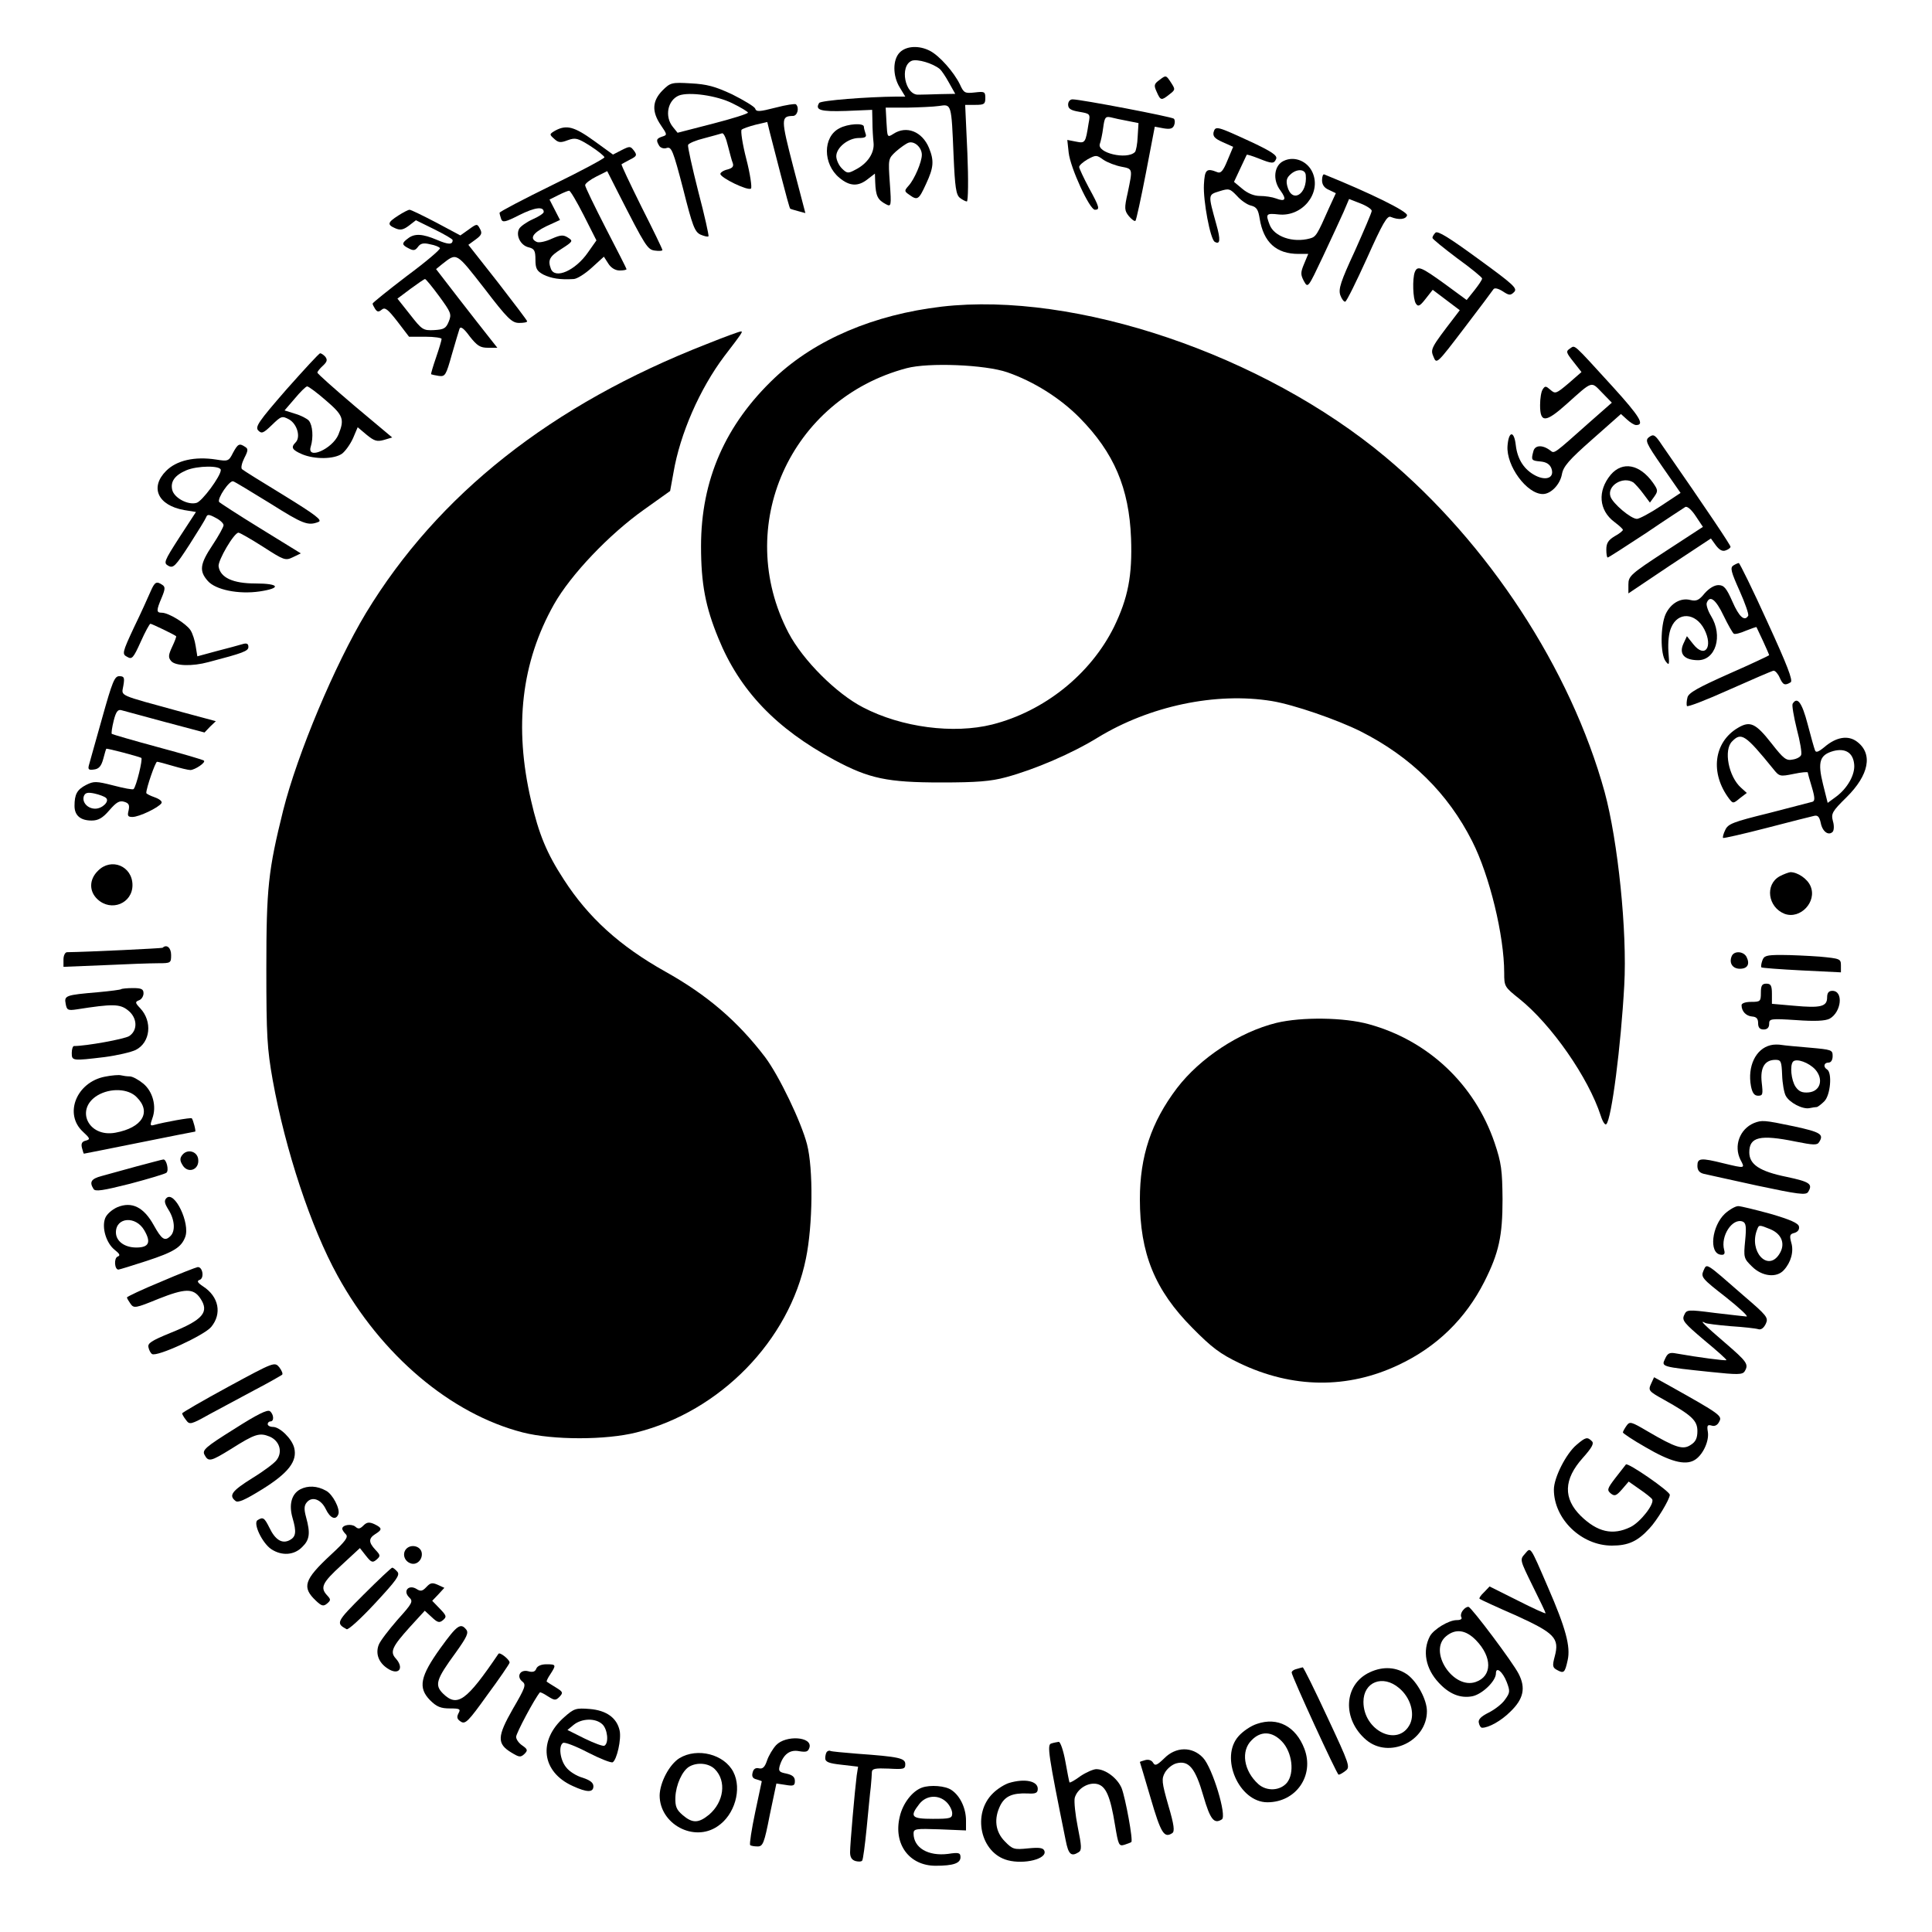<?xml version="1.0" standalone="no"?>
<!DOCTYPE svg PUBLIC "-//W3C//DTD SVG 20010904//EN"
 "http://www.w3.org/TR/2001/REC-SVG-20010904/DTD/svg10.dtd">
<svg version="1.0" xmlns="http://www.w3.org/2000/svg"
 width="700pt" height="700pt" viewBox="0 0 700 700"
 preserveAspectRatio="xMidYMid meet">
<g transform="translate(0,700) scale(0.1,-0.1)"
fill="#000000" stroke="none">
<path d="M3260 6810 c-26 -26 -26 -85 0 -127 l20 -33 -33 0 c-106 -1 -273 -14
-279 -23 -16 -26 5 -32 97 -29 l95 4 1 -44 c0 -23 2 -57 4 -75 4 -37 -22 -76
-66 -98 -26 -14 -30 -14 -49 5 -11 11 -20 31 -20 44 0 31 43 66 82 66 23 0 29
4 24 16 -3 9 -6 20 -6 25 0 14 -58 11 -89 -6 -60 -31 -60 -129 0 -179 37 -31
68 -33 103 -5 l26 20 1 -30 c2 -52 9 -65 39 -81 19 -10 20 -7 14 77 -6 87 -6
88 22 114 16 14 37 29 46 32 21 7 48 -17 48 -44 0 -26 -27 -89 -48 -112 -16
-18 -16 -20 3 -33 29 -21 34 -18 60 39 28 60 30 84 11 131 -25 60 -82 82 -129
51 -22 -14 -22 -13 -25 40 l-3 55 78 0 c43 1 95 3 115 6 46 7 45 10 53 -180 5
-115 9 -142 23 -153 9 -7 21 -13 25 -13 5 0 6 79 2 175 l-8 175 37 0 c32 0 36
3 36 25 0 23 -3 24 -38 20 -36 -4 -40 -2 -54 29 -22 45 -74 104 -109 122 -39
20 -85 18 -109 -6z m145 -60 c6 -5 21 -27 33 -49 l23 -41 -55 -1 c-31 -1 -66
-2 -78 -2 -49 -3 -70 105 -24 123 20 7 75 -9 101 -30z"/>
<path d="M4202 6711 c-21 -15 -22 -20 -11 -44 14 -32 17 -32 46 -9 22 17 22
18 5 44 -17 26 -18 26 -40 9z"/>
<path d="M2400 6672 c-37 -38 -39 -76 -6 -125 24 -35 24 -36 5 -42 -21 -7 -23
-13 -10 -34 5 -7 17 -11 27 -7 17 5 23 -10 59 -148 34 -135 42 -156 63 -166
14 -6 27 -9 29 -6 2 2 -14 75 -37 162 -22 87 -39 163 -37 169 3 6 29 17 58 24
30 8 59 16 65 18 6 2 15 -18 21 -44 7 -26 14 -55 18 -64 4 -12 -1 -18 -19 -23
-14 -3 -26 -11 -26 -16 0 -14 101 -63 111 -53 4 4 -3 53 -17 107 -14 54 -21
102 -17 106 4 4 27 12 50 18 l43 10 9 -37 c5 -20 23 -90 40 -155 17 -66 32
-121 34 -122 1 -1 14 -5 29 -9 l26 -7 -44 168 c-45 174 -45 183 -1 184 16 0
24 29 11 42 -3 3 -36 -2 -74 -12 -59 -15 -70 -16 -74 -3 -3 7 -41 30 -83 51
-62 29 -92 37 -150 40 -69 4 -74 3 -103 -26z m253 -46 c31 -15 57 -31 57 -34
0 -4 -57 -22 -127 -40 l-128 -33 -17 21 c-31 38 -19 97 22 114 37 14 137 0
193 -28z"/>
<path d="M3870 6621 c0 -15 10 -21 40 -26 40 -7 41 -7 34 -43 -11 -70 -12 -72
-46 -65 l-31 6 5 -46 c6 -55 76 -207 95 -207 19 0 17 9 -22 80 -19 36 -35 70
-35 75 0 6 14 18 31 28 30 16 32 16 57 -2 15 -10 44 -21 65 -25 42 -8 41 -7
23 -94 -13 -57 -12 -65 4 -85 10 -12 21 -20 24 -17 3 3 20 81 38 174 l32 167
32 -6 c24 -4 33 -1 38 11 4 10 3 20 -1 24 -8 7 -337 70 -367 70 -9 0 -16 -8
-16 -19z m215 -59 l40 -8 -3 -49 c-1 -27 -6 -52 -10 -56 -29 -29 -139 -3 -127
30 3 8 9 34 12 58 5 37 8 42 27 38 11 -3 39 -9 61 -13z"/>
<path d="M2012 6527 c-22 -13 -22 -14 -4 -30 15 -14 23 -15 49 -5 28 10 36 8
82 -21 28 -18 51 -37 51 -41 0 -4 -85 -50 -190 -101 -104 -51 -190 -96 -190
-100 0 -4 3 -14 6 -23 5 -13 15 -11 66 15 56 28 88 32 88 11 0 -5 -18 -17 -41
-27 -22 -10 -44 -26 -48 -34 -13 -24 5 -60 34 -67 21 -5 25 -12 25 -45 0 -32
5 -41 29 -54 29 -14 61 -19 109 -16 12 0 42 19 66 41 l44 40 16 -25 c10 -16
26 -25 41 -25 14 0 25 2 25 5 0 2 -34 69 -75 148 -41 80 -75 150 -75 156 0 6
18 20 40 31 l40 20 39 -77 c101 -198 107 -208 135 -211 14 -2 26 -1 26 2 0 4
-34 74 -76 157 -41 83 -74 152 -72 154 2 1 15 9 31 17 24 12 26 16 14 32 -13
17 -15 17 -45 2 l-31 -16 -69 50 c-71 51 -99 59 -140 37z m103 -307 l46 -91
-31 -44 c-45 -65 -119 -98 -134 -59 -12 32 -5 45 38 72 42 27 43 29 24 41 -17
11 -27 10 -59 -4 -21 -10 -45 -15 -53 -12 -29 12 -16 33 33 57 l50 23 -19 37
-19 37 32 16 c18 9 35 16 39 16 4 1 28 -40 53 -89z"/>
<path d="M4397 6521 c-3 -15 4 -23 33 -36 l38 -17 -21 -50 c-15 -37 -24 -47
-36 -42 -40 16 -46 10 -49 -45 -3 -59 23 -197 39 -207 20 -12 22 7 6 63 -30
109 -31 107 11 120 35 11 38 10 64 -17 14 -16 37 -32 51 -35 20 -5 26 -15 31
-47 14 -86 60 -128 141 -128 l35 0 -15 -36 c-13 -31 -13 -39 -1 -62 15 -27 15
-26 69 88 30 63 63 136 75 162 l20 47 41 -16 c23 -9 41 -21 41 -27 0 -6 -28
-71 -61 -145 -52 -112 -60 -138 -53 -160 5 -14 13 -25 18 -24 5 1 40 72 79
158 56 125 73 155 86 149 29 -12 55 -9 59 6 2 14 -132 80 -300 148 -4 2 -8 -7
-8 -21 0 -16 8 -28 25 -35 l25 -12 -24 -52 c-44 -100 -48 -106 -70 -112 -62
-17 -130 7 -146 50 -15 39 -13 42 33 37 85 -9 155 76 123 151 -18 42 -66 62
-105 43 -35 -16 -41 -69 -12 -107 24 -33 18 -42 -16 -29 -13 5 -39 9 -58 9
-21 0 -44 9 -64 26 l-30 25 22 47 c12 26 23 49 24 51 1 2 20 -4 43 -13 50 -20
56 -20 64 -1 4 12 -17 26 -89 60 -126 58 -131 60 -138 36z m334 -155 c7 -71
-51 -105 -67 -40 -5 21 -2 31 15 45 22 18 50 16 52 -5z"/>
<path d="M1443 6219 c-39 -25 -41 -33 -11 -46 18 -8 29 -6 49 9 l26 20 67 -33
c36 -18 66 -35 66 -39 0 -17 -15 -17 -57 1 -52 22 -81 24 -105 5 -23 -17 -23
-23 3 -36 17 -9 23 -8 33 5 9 13 20 16 44 10 18 -3 34 -10 36 -14 3 -4 -51
-50 -120 -101 -68 -52 -124 -97 -124 -100 0 -3 4 -11 9 -19 8 -12 13 -12 24
-3 12 10 22 2 57 -43 l42 -55 59 0 c33 0 59 -4 59 -8 0 -5 -9 -35 -20 -67 -11
-32 -19 -59 -18 -61 2 -1 14 -4 28 -6 23 -3 26 2 47 77 13 44 25 86 28 94 4
10 16 1 37 -28 27 -34 38 -41 66 -41 l34 0 -30 38 c-16 20 -66 84 -111 142
l-81 105 22 18 c54 42 49 45 153 -88 84 -110 100 -125 126 -125 16 0 29 2 29
6 0 3 -48 66 -106 141 l-107 136 26 19 c22 16 25 23 16 39 -10 19 -11 19 -40
-2 l-31 -22 -88 47 c-48 25 -91 46 -96 46 -5 0 -24 -10 -41 -21z m148 -292
c43 -59 46 -65 35 -92 -10 -25 -18 -29 -53 -31 -40 -2 -44 1 -87 56 l-46 58
48 36 c26 19 49 35 52 35 3 0 26 -28 51 -62z"/>
<path d="M5201 6157 c-6 -6 -11 -14 -11 -19 0 -4 41 -37 90 -74 50 -36 90 -69
90 -73 0 -5 -13 -24 -28 -43 l-28 -35 -79 58 c-86 62 -99 68 -109 43 -9 -24
-7 -97 4 -114 8 -12 14 -10 35 17 l26 33 49 -37 49 -37 -19 -25 c-86 -112 -88
-116 -76 -144 11 -27 12 -26 111 104 55 72 103 136 106 141 4 6 17 3 33 -7 24
-16 29 -16 42 -3 13 13 -2 27 -130 120 -104 76 -147 103 -155 95z"/>
<path d="M3412 5889 c-246 -29 -457 -119 -604 -257 -180 -170 -268 -371 -268
-611 0 -136 16 -220 63 -334 77 -189 209 -327 421 -441 125 -67 191 -81 386
-81 129 0 180 4 235 19 104 28 239 86 333 144 187 114 427 165 630 132 79 -13
236 -67 322 -110 182 -92 316 -224 404 -398 63 -124 116 -342 116 -477 0 -49
1 -51 55 -94 116 -93 250 -285 295 -424 7 -22 16 -35 20 -30 19 18 53 284 65
503 11 195 -23 523 -71 700 -123 446 -422 903 -794 1214 -444 371 -1123 601
-1608 545z m238 -238 c95 -33 191 -93 262 -165 124 -126 179 -254 186 -436 5
-136 -11 -217 -62 -322 -85 -171 -252 -305 -441 -353 -140 -35 -328 -11 -468
62 -97 50 -218 171 -270 270 -201 385 5 847 428 959 79 21 284 13 365 -15z"/>
<path d="M2562 5754 c-564 -220 -975 -545 -1236 -975 -113 -188 -248 -509
-300 -715 -54 -218 -61 -280 -61 -574 0 -244 3 -290 23 -403 46 -255 139 -535
235 -709 158 -288 410 -501 671 -568 110 -28 301 -28 412 0 303 76 554 333
614 630 25 121 27 325 4 414 -21 81 -101 248 -152 316 -100 131 -210 225 -362
310 -164 92 -278 195 -367 333 -62 95 -91 165 -119 287 -62 267 -35 500 83
710 61 108 200 254 327 344 l94 67 12 66 c24 142 96 305 184 422 66 86 69 91
60 90 -5 0 -60 -20 -122 -45z"/>
<path d="M5688 5737 c-15 -10 -14 -14 13 -48 l29 -37 -47 -41 c-45 -38 -48
-39 -66 -23 -16 14 -19 14 -27 2 -6 -8 -10 -34 -10 -58 0 -65 20 -64 96 4 96
86 88 83 128 42 l36 -37 -83 -73 c-127 -113 -125 -112 -139 -101 -28 22 -56
21 -62 -1 -9 -33 -8 -35 25 -38 22 -2 34 -10 40 -25 12 -33 -17 -46 -56 -27
-42 21 -67 59 -73 111 -6 54 -26 52 -30 -3 -5 -72 70 -174 128 -174 29 0 62
34 69 71 5 29 25 52 110 127 l104 92 22 -20 c12 -11 26 -20 33 -20 32 0 13 31
-84 138 -149 163 -136 152 -156 139z"/>
<path d="M1037 5588 c-100 -115 -114 -135 -101 -148 12 -12 18 -10 49 20 34
33 37 34 63 20 29 -17 42 -64 23 -83 -18 -18 -13 -27 24 -43 46 -19 115 -18
144 2 12 9 30 34 40 56 l17 40 32 -27 c28 -23 38 -26 63 -19 l30 9 -136 114
c-74 63 -135 117 -135 121 0 4 9 15 20 25 15 14 17 21 9 32 -6 7 -15 13 -19
13 -4 0 -59 -60 -123 -132z m144 -39 c63 -54 68 -68 45 -124 -22 -52 -116 -93
-100 -43 10 33 7 77 -7 94 -6 7 -29 19 -50 25 l-38 12 37 43 c20 24 40 44 45
44 5 0 36 -23 68 -51z"/>
<path d="M5976 5417 c-17 -12 -13 -21 47 -108 l66 -95 -71 -47 c-39 -26 -79
-47 -87 -47 -22 0 -88 56 -96 81 -13 39 45 75 83 51 6 -5 23 -23 36 -41 l24
-32 16 22 c14 20 13 24 -5 50 -48 67 -110 79 -153 29 -49 -59 -43 -129 13
-171 17 -13 31 -25 31 -29 0 -3 -13 -14 -30 -23 -23 -14 -30 -25 -30 -48 0
-16 2 -29 5 -29 3 0 65 40 138 88 72 49 137 91 143 95 7 4 23 -10 38 -33 l26
-39 -135 -88 c-127 -83 -135 -90 -135 -121 l0 -32 149 100 150 99 18 -25 c13
-17 24 -23 36 -18 9 3 17 9 17 13 0 6 -80 126 -248 368 -25 38 -31 41 -46 30z"/>
<path d="M844 5359 c-15 -30 -18 -31 -61 -24 -78 12 -143 -3 -181 -41 -60 -60
-30 -125 65 -142 l43 -7 -60 -92 c-56 -87 -58 -93 -40 -103 18 -10 26 -1 76
76 30 47 58 92 61 100 4 11 10 11 34 -2 16 -8 29 -20 29 -27 0 -6 -18 -39 -40
-72 -46 -69 -49 -94 -17 -130 28 -32 111 -49 187 -38 81 12 73 29 -15 29 -81
0 -127 21 -133 62 -3 21 56 122 72 122 5 0 45 -23 89 -51 76 -49 81 -51 108
-38 l29 14 -146 90 c-80 49 -147 93 -150 96 -8 13 38 80 51 75 7 -2 67 -39
134 -80 119 -75 137 -82 175 -67 15 6 -10 25 -125 96 -79 48 -148 91 -152 95
-5 4 -1 22 8 40 14 27 15 34 3 41 -21 14 -26 11 -44 -22z m-44 -62 c0 -22 -68
-114 -88 -119 -31 -9 -81 18 -88 47 -7 30 9 53 51 71 40 17 125 18 125 1z"/>
<path d="M6280 4951 c-12 -8 -8 -23 23 -92 20 -45 34 -85 31 -90 -13 -22 -33
-4 -57 51 -22 50 -31 60 -51 60 -15 0 -34 -12 -50 -30 -20 -25 -30 -29 -51
-24 -35 9 -71 -11 -90 -51 -19 -42 -20 -145 0 -171 13 -17 14 -14 10 35 -2 33
1 67 10 87 24 58 88 55 120 -6 33 -65 2 -107 -40 -54 l-23 29 -13 -28 c-16
-36 3 -58 51 -59 66 -2 94 88 49 161 -11 18 -18 40 -15 47 11 29 33 12 61 -47
16 -33 33 -63 37 -65 4 -3 24 2 44 11 20 8 38 14 38 13 1 -2 11 -24 24 -51 12
-26 22 -49 22 -51 0 -1 -65 -32 -145 -67 -112 -50 -147 -69 -151 -86 -3 -12
-4 -26 -2 -31 1 -5 71 22 153 59 83 37 155 68 161 69 6 0 16 -11 22 -25 12
-27 19 -30 40 -17 9 6 -12 61 -85 220 -53 117 -100 212 -103 212 -3 0 -12 -4
-20 -9z"/>
<path d="M546 4858 c-8 -18 -34 -77 -60 -130 -44 -94 -44 -98 -25 -108 17 -10
22 -5 49 55 16 36 32 65 35 65 5 0 86 -39 93 -45 2 -1 -5 -19 -14 -38 -14 -30
-15 -39 -4 -52 15 -18 76 -20 135 -4 126 33 145 40 145 55 0 12 -6 15 -22 10
-13 -4 -54 -15 -93 -25 l-70 -19 -6 37 c-3 20 -11 46 -19 58 -16 24 -79 63
-104 63 -20 0 -20 8 0 55 13 31 13 39 2 46 -21 14 -27 11 -42 -23z"/>
<path d="M370 4398 c-24 -84 -45 -161 -48 -171 -4 -15 0 -18 19 -15 17 2 26
12 33 38 5 19 10 36 11 37 1 3 118 -28 127 -33 6 -4 -18 -103 -28 -113 -3 -3
-35 3 -73 13 -63 16 -71 16 -99 2 -33 -17 -42 -34 -42 -76 0 -35 22 -53 62
-53 24 0 40 9 64 37 26 30 37 36 54 31 17 -5 20 -12 16 -31 -5 -20 -3 -24 14
-24 24 0 95 34 105 50 4 6 -7 15 -24 21 -17 6 -31 13 -31 16 0 18 33 113 39
113 4 0 30 -7 57 -15 27 -8 56 -15 64 -15 17 1 56 27 49 34 -2 3 -78 25 -167
49 -89 24 -164 46 -167 48 -2 3 1 24 7 48 8 32 15 41 27 38 9 -2 80 -22 159
-43 l143 -38 20 21 21 20 -119 32 c-244 67 -222 57 -216 97 5 29 3 34 -15 34
-17 0 -25 -20 -62 -152z m14 -289 c14 -12 -13 -39 -39 -39 -28 0 -49 24 -41
46 5 12 14 14 38 9 18 -4 37 -11 42 -16z"/>
<path d="M6495 4450 c-3 -5 4 -46 15 -91 12 -45 19 -87 16 -94 -2 -7 -16 -15
-31 -17 -23 -5 -33 3 -76 58 -58 74 -78 83 -122 57 -88 -52 -102 -164 -32
-257 14 -18 15 -18 39 2 l25 19 -21 19 c-45 40 -64 137 -32 168 33 34 48 24
148 -99 23 -29 25 -29 75 -19 28 6 51 8 51 5 0 -3 7 -28 15 -54 11 -37 11 -49
2 -52 -7 -2 -78 -20 -158 -41 -130 -32 -148 -39 -158 -61 -7 -14 -10 -27 -8
-29 1 -2 72 14 157 36 85 22 163 42 173 44 13 3 19 -3 24 -26 6 -31 28 -47 43
-32 5 5 6 23 1 39 -7 27 -3 35 49 86 82 81 97 158 38 202 -32 24 -75 17 -118
-20 -22 -18 -31 -21 -34 -11 -3 7 -15 50 -27 96 -20 76 -37 100 -54 72z m223
-219 c4 -37 -24 -87 -66 -118 l-30 -22 -17 68 c-20 81 -12 106 38 120 43 11
71 -6 75 -48z"/>
<path d="M355 3845 c-32 -31 -33 -74 -2 -103 50 -47 127 -15 127 51 0 69 -77
101 -125 52z"/>
<path d="M6448 3825 c-54 -30 -43 -112 18 -136 57 -21 118 44 94 100 -11 27
-47 51 -73 51 -7 -1 -24 -7 -39 -15z"/>
<path d="M589 3566 c-3 -2 -269 -15 -346 -16 -7 0 -13 -12 -13 -26 l0 -27 148
6 c81 4 168 7 195 7 46 0 47 1 47 30 0 26 -16 40 -31 26z"/>
<path d="M6274 3535 c-10 -25 4 -45 30 -45 28 0 37 17 24 43 -11 21 -46 23
-54 2z"/>
<path d="M6385 3519 c-4 -11 -5 -22 -3 -24 2 -2 67 -7 146 -11 l142 -7 0 25
c0 24 -3 25 -77 32 -42 3 -104 6 -139 6 -55 0 -63 -3 -69 -21z"/>
<path d="M6380 3403 c0 -31 -2 -33 -35 -33 -21 0 -35 -5 -35 -12 0 -22 16 -39
38 -41 16 -1 22 -8 22 -24 0 -16 6 -23 20 -23 13 0 20 7 20 20 0 19 4 20 98
14 68 -5 105 -3 121 5 43 24 51 101 10 101 -13 0 -19 -7 -19 -24 0 -33 -23
-39 -120 -30 l-80 7 0 36 c0 30 -4 37 -20 37 -16 0 -20 -7 -20 -33z"/>
<path d="M439 3416 c-2 -2 -40 -7 -84 -11 -117 -10 -123 -12 -117 -42 4 -23 8
-25 41 -20 128 20 155 20 184 -3 35 -27 37 -73 5 -94 -18 -11 -156 -36 -200
-36 -4 0 -8 -11 -8 -25 0 -29 2 -29 119 -15 46 6 97 18 113 26 53 27 61 103
16 151 -19 20 -19 23 -4 29 9 3 16 15 16 25 0 15 -7 19 -38 19 -21 0 -41 -2
-43 -4z"/>
<path d="M4625 3294 c-134 -33 -277 -127 -361 -237 -93 -123 -134 -246 -134
-402 0 -196 54 -329 190 -466 70 -71 100 -94 171 -128 192 -92 392 -94 577 -6
138 65 242 167 310 301 53 105 66 166 66 299 -1 105 -4 131 -29 205 -72 211
-240 370 -455 429 -89 25 -243 27 -335 5z"/>
<path d="M6415 3213 c-54 -13 -84 -77 -71 -148 5 -25 12 -35 26 -35 17 0 18 5
13 48 -6 54 11 82 50 82 20 0 22 -6 24 -55 1 -30 7 -64 13 -75 13 -25 61 -50
86 -45 10 2 22 4 27 4 4 1 16 10 27 21 22 22 29 103 10 115 -15 9 -12 25 5 25
9 0 15 9 15 24 0 22 -4 23 -82 30 -46 4 -92 8 -103 10 -11 2 -29 2 -40 -1z
m162 -88 c31 -35 19 -79 -24 -83 -23 -2 -35 3 -47 20 -16 23 -22 79 -9 92 13
12 57 -4 80 -29z"/>
<path d="M380 3099 c-103 -20 -149 -135 -80 -199 27 -25 28 -28 10 -33 -13 -3
-17 -11 -13 -26 3 -12 6 -21 7 -21 1 0 92 18 201 40 109 22 200 40 202 40 4 0
-7 42 -12 48 -3 4 -101 -14 -137 -24 -14 -4 -15 -1 -6 24 16 43 2 97 -33 126
-17 14 -39 26 -49 26 -10 0 -24 2 -32 4 -7 2 -33 0 -58 -5z m115 -74 c55 -54
21 -111 -77 -129 -98 -18 -147 85 -65 135 47 28 112 25 142 -6z"/>
<path d="M6355 2931 c-52 -22 -74 -83 -49 -133 17 -32 18 -32 -61 -13 -84 21
-95 19 -95 -9 0 -16 7 -25 23 -29 12 -3 100 -22 195 -43 146 -31 175 -35 183
-23 18 29 7 37 -78 55 -98 20 -135 45 -135 89 0 56 39 65 167 39 65 -13 79
-14 86 -2 18 28 6 36 -91 57 -110 23 -116 23 -145 12z"/>
<path d="M661 2816 c-9 -11 -10 -20 -1 -35 19 -36 64 -20 58 20 -4 28 -39 37
-57 15z"/>
<path d="M495 2774 c-49 -14 -107 -29 -127 -35 -38 -10 -45 -22 -29 -47 6 -10
33 -6 132 19 68 18 128 36 132 40 10 8 0 49 -11 48 -4 0 -47 -12 -97 -25z"/>
<path d="M603 2659 c-9 -9 -7 -19 8 -43 22 -35 25 -76 7 -94 -21 -21 -32 -13
-61 39 -36 65 -79 87 -132 65 -20 -9 -39 -26 -44 -40 -13 -34 4 -90 34 -114
19 -15 22 -21 11 -25 -14 -6 -11 -47 3 -47 3 0 49 14 101 31 101 33 127 50
141 87 19 49 -39 170 -68 141z m-80 -117 c25 -43 17 -62 -29 -62 -43 0 -74 23
-74 55 0 55 72 61 103 7z"/>
<path d="M6250 2603 c-48 -45 -59 -143 -16 -149 13 -2 17 3 13 17 -14 51 30
117 67 103 12 -5 14 -18 9 -69 -6 -61 -5 -65 25 -94 36 -36 89 -42 115 -13 26
28 37 68 27 100 -7 26 -5 31 12 35 12 4 18 12 16 23 -2 12 -31 25 -103 46 -55
15 -108 28 -117 28 -10 0 -31 -12 -48 -27z m165 -57 c42 -18 55 -55 31 -91
-42 -64 -110 12 -80 89 7 19 7 19 49 2z"/>
<path d="M6172 2396 c-10 -23 -5 -29 80 -95 49 -39 84 -71 76 -71 -7 1 -59 6
-115 13 -100 13 -102 12 -111 -8 -9 -19 0 -29 73 -91 46 -38 82 -70 80 -72 -3
-3 -102 10 -181 24 -25 5 -32 1 -41 -19 -14 -29 -16 -29 166 -48 95 -10 114
-10 122 2 16 26 9 35 -71 104 -70 60 -97 86 -72 72 4 -3 45 -8 92 -12 47 -3
92 -8 101 -11 10 -3 20 5 27 20 10 22 4 29 -81 102 -142 124 -132 117 -145 90z"/>
<path d="M583 2356 c-68 -28 -123 -54 -123 -57 0 -3 6 -13 13 -23 12 -17 18
-16 101 18 96 38 126 39 151 3 35 -51 11 -79 -109 -127 -68 -28 -82 -37 -78
-52 2 -10 8 -21 13 -24 18 -11 189 68 214 98 40 48 28 110 -29 147 -21 14 -24
20 -12 24 17 7 10 48 -8 46 -6 -1 -66 -24 -133 -53z"/>
<path d="M828 1976 c-92 -50 -168 -94 -168 -97 0 -3 6 -14 14 -24 13 -18 17
-17 87 22 41 22 115 62 164 88 50 26 93 51 97 54 4 3 -1 15 -10 27 -17 20 -18
20 -184 -70z"/>
<path d="M5982 1986 c-11 -24 -8 -27 46 -57 102 -57 122 -76 122 -114 0 -25
-6 -39 -24 -50 -28 -19 -54 -11 -158 50 -58 34 -63 36 -75 19 -7 -10 -13 -21
-13 -24 0 -3 37 -28 83 -54 87 -51 141 -66 175 -47 30 16 55 68 50 102 -4 24
-2 28 13 24 11 -4 22 1 28 14 12 21 4 27 -180 130 l-56 31 -11 -24z"/>
<path d="M848 1822 c-104 -65 -116 -76 -107 -93 14 -27 23 -24 96 21 87 55
103 60 140 45 35 -15 48 -54 26 -84 -7 -11 -47 -41 -88 -66 -75 -47 -87 -63
-62 -83 9 -8 34 3 97 42 95 59 128 102 116 150 -8 33 -52 76 -77 76 -11 0 -19
5 -19 10 0 6 5 10 10 10 14 0 12 26 -2 37 -9 7 -47 -12 -130 -65z"/>
<path d="M5712 1765 c-38 -32 -82 -119 -82 -162 0 -107 100 -203 210 -203 59
0 93 15 136 62 27 28 74 106 74 122 0 13 -152 118 -159 110 -4 -5 -22 -28 -39
-50 -29 -38 -30 -43 -16 -55 14 -11 20 -9 41 15 l24 28 40 -28 c22 -15 42 -31
45 -36 10 -16 -43 -84 -79 -101 -64 -31 -119 -18 -179 40 -65 64 -63 133 7
211 33 37 41 52 33 60 -17 17 -23 15 -56 -13z"/>
<path d="M1088 1604 c-32 -17 -42 -56 -28 -104 15 -51 12 -68 -10 -80 -28 -15
-53 1 -74 45 -18 36 -23 40 -43 27 -17 -11 17 -83 50 -105 38 -25 83 -22 112
8 27 26 30 50 14 108 -8 29 -7 42 2 53 19 24 52 12 69 -23 16 -34 37 -43 46
-19 7 19 -21 73 -45 85 -32 18 -66 19 -93 5z"/>
<path d="M1317 1473 c-13 -13 -19 -14 -30 -4 -14 11 -47 6 -47 -8 0 -4 6 -13
13 -20 10 -10 -1 -25 -54 -74 -98 -91 -106 -118 -54 -167 20 -19 27 -21 40
-10 14 12 14 15 0 30 -26 28 -17 46 52 109 l67 62 22 -28 c19 -24 24 -26 38
-14 15 13 15 16 -4 36 -25 27 -25 41 0 57 26 16 25 22 -4 36 -18 8 -27 7 -39
-5z"/>
<path d="M1471 1387 c-14 -17 -6 -43 16 -51 22 -9 45 13 41 38 -4 25 -40 33
-57 13z"/>
<path d="M5525 1370 c-19 -21 -18 -22 28 -116 26 -52 47 -96 47 -99 0 -3 -46
18 -101 46 l-102 51 -20 -21 c-12 -11 -19 -22 -16 -24 2 -2 60 -29 129 -59
143 -65 161 -83 143 -150 -9 -34 -8 -40 9 -49 24 -13 28 -10 38 36 11 49 -7
116 -71 263 -67 155 -62 147 -84 122z"/>
<path d="M1317 1222 c-99 -99 -101 -103 -61 -125 6 -3 52 39 103 94 77 83 91
102 81 114 -7 8 -15 15 -19 15 -3 0 -50 -44 -104 -98z"/>
<path d="M1545 1250 c-14 -15 -21 -17 -36 -7 -28 17 -50 -7 -27 -30 16 -15 13
-21 -42 -82 -32 -37 -63 -77 -68 -91 -12 -32 0 -64 32 -85 40 -27 62 0 30 36
-22 24 -13 43 51 114 l54 59 25 -23 c21 -20 28 -22 41 -11 14 12 13 16 -11 41
l-28 29 22 23 22 24 -24 11 c-20 9 -27 7 -41 -8z"/>
<path d="M5301 1166 c-7 -8 -10 -20 -6 -26 3 -6 -3 -10 -17 -10 -29 0 -83 -33
-97 -58 -28 -53 -16 -118 32 -169 38 -41 78 -57 121 -49 36 7 86 55 86 83 0
26 24 7 39 -31 13 -34 12 -39 -6 -64 -10 -15 -37 -36 -59 -47 -28 -14 -39 -25
-36 -37 2 -10 7 -18 12 -18 24 0 69 25 102 58 48 46 57 86 30 138 -21 41 -168
237 -181 242 -5 1 -14 -4 -20 -12z m47 -109 c59 -61 59 -130 -1 -151 -82 -29
-174 112 -107 166 34 28 71 23 108 -15z"/>
<path d="M1596 1029 c-74 -103 -82 -144 -38 -189 24 -24 39 -30 72 -30 36 0
40 -2 31 -18 -7 -14 -5 -21 9 -30 16 -10 27 1 95 96 43 58 79 111 81 117 4 9
-35 41 -40 33 -116 -171 -149 -195 -201 -144 -31 31 -25 51 46 148 40 56 48
72 38 84 -20 25 -33 16 -93 -67z"/>
<path d="M1943 954 c-4 -11 -13 -14 -30 -9 -29 7 -43 -20 -20 -38 14 -11 10
-22 -35 -99 -57 -100 -58 -126 -5 -158 28 -17 33 -18 47 -5 13 13 12 17 -8 31
-12 8 -22 22 -22 31 0 13 66 137 86 161 1 2 14 -4 29 -14 24 -15 28 -16 42 -2
14 15 13 18 -13 34 -16 10 -31 19 -33 21 -2 1 4 14 13 27 22 34 21 36 -14 36
-19 0 -33 -6 -37 -16z"/>
<path d="M4698 953 c-10 -2 -18 -8 -18 -13 0 -13 164 -370 170 -370 4 0 15 6
25 14 18 13 15 22 -66 195 -46 99 -86 180 -89 180 -3 -1 -13 -3 -22 -6z"/>
<path d="M4963 941 c-95 -44 -101 -170 -13 -245 83 -70 220 -5 220 104 0 41
-34 105 -70 132 -39 28 -88 32 -137 9z m106 -57 c41 -34 58 -91 40 -130 -42
-86 -169 -26 -169 80 0 72 70 100 129 50z"/>
<path d="M2045 779 c-97 -85 -83 -199 30 -250 52 -24 75 -24 75 -1 0 13 -12
22 -39 31 -22 6 -49 23 -60 38 -22 27 -28 78 -11 88 6 4 47 -12 91 -35 43 -22
83 -38 89 -35 15 9 32 84 25 115 -10 46 -48 73 -108 78 -50 4 -57 2 -92 -29z
m137 -26 c19 -17 25 -68 8 -78 -5 -3 -37 9 -72 26 l-62 31 23 19 c29 23 78 25
103 2z"/>
<path d="M4554 754 c-22 -7 -51 -27 -66 -44 -70 -77 1 -240 104 -240 104 0
171 97 134 194 -31 81 -97 116 -172 90z m91 -64 c37 -39 46 -114 18 -149 -25
-30 -74 -32 -104 -5 -53 48 -64 120 -24 159 33 34 74 33 110 -5z"/>
<path d="M2812 677 c-12 -13 -27 -38 -33 -56 -8 -24 -16 -31 -29 -28 -12 3
-20 -2 -23 -15 -4 -14 0 -22 14 -25 10 -3 19 -6 19 -7 0 0 -11 -51 -24 -113
-13 -62 -21 -114 -18 -118 3 -3 15 -5 27 -5 19 0 24 11 44 114 l24 114 33 -5
c29 -5 34 -3 34 14 0 15 -9 22 -31 27 -26 5 -29 9 -24 28 13 42 37 60 71 53
26 -4 32 -2 37 14 10 39 -86 45 -121 8z"/>
<path d="M3809 683 c-16 -4 -11 -39 52 -350 10 -52 20 -61 47 -44 12 7 11 22
-3 91 -9 45 -14 93 -11 106 9 33 49 58 82 50 31 -8 47 -44 64 -149 12 -72 14
-77 34 -71 12 4 23 8 25 10 7 6 -21 158 -35 195 -15 36 -58 69 -92 69 -10 0
-36 -11 -57 -25 -20 -15 -38 -25 -40 -23 -1 2 -8 36 -15 76 -7 39 -18 71 -24
71 -6 -1 -18 -3 -27 -6z"/>
<path d="M2996 653 c-3 -3 -6 -14 -6 -23 0 -14 13 -19 59 -24 l60 -7 -5 -32
c-7 -55 -24 -249 -24 -278 0 -18 6 -28 20 -32 11 -3 22 -2 24 2 3 4 10 56 16
117 6 60 12 127 15 149 2 22 4 47 4 55 1 12 13 14 61 12 54 -3 60 -2 60 16 0
22 -22 27 -175 38 -49 4 -93 8 -96 10 -3 2 -9 1 -13 -3z"/>
<path d="M4218 629 c-26 -25 -33 -28 -40 -16 -5 9 -16 13 -28 10 -11 -3 -20
-6 -20 -7 0 0 18 -59 39 -131 37 -127 49 -146 78 -127 10 6 7 30 -14 101 -24
84 -25 96 -12 119 8 14 26 29 41 33 45 12 69 -17 98 -118 25 -86 39 -103 67
-85 19 12 -34 187 -68 223 -39 42 -99 41 -141 -2z"/>
<path d="M2462 630 c-37 -23 -71 -88 -72 -135 0 -104 124 -171 210 -112 62 41
89 135 57 197 -33 64 -130 89 -195 50z m128 -40 c43 -43 33 -119 -21 -165 -38
-31 -60 -32 -96 -1 -22 19 -27 31 -26 64 2 46 25 96 50 111 29 17 71 13 93 -9z"/>
<path d="M3656 540 c-16 -5 -42 -21 -58 -37 -77 -74 -46 -217 53 -243 60 -16
144 5 133 34 -4 11 -18 13 -59 9 -50 -5 -56 -4 -84 25 -35 35 -41 83 -16 132
17 32 43 44 98 42 30 -2 37 2 37 17 0 28 -47 38 -104 21z"/>
<path d="M3340 523 c-35 -13 -69 -57 -80 -105 -24 -99 34 -178 130 -178 64 0
90 9 90 31 0 16 -6 18 -45 12 -72 -9 -125 22 -125 74 0 17 8 18 95 15 l95 -4
0 36 c0 44 -21 89 -52 110 -22 16 -78 20 -108 9z m90 -53 c11 -11 20 -29 20
-40 0 -18 -7 -20 -70 -20 -78 0 -85 8 -49 54 25 32 70 35 99 6z"/>
</g>
</svg>
